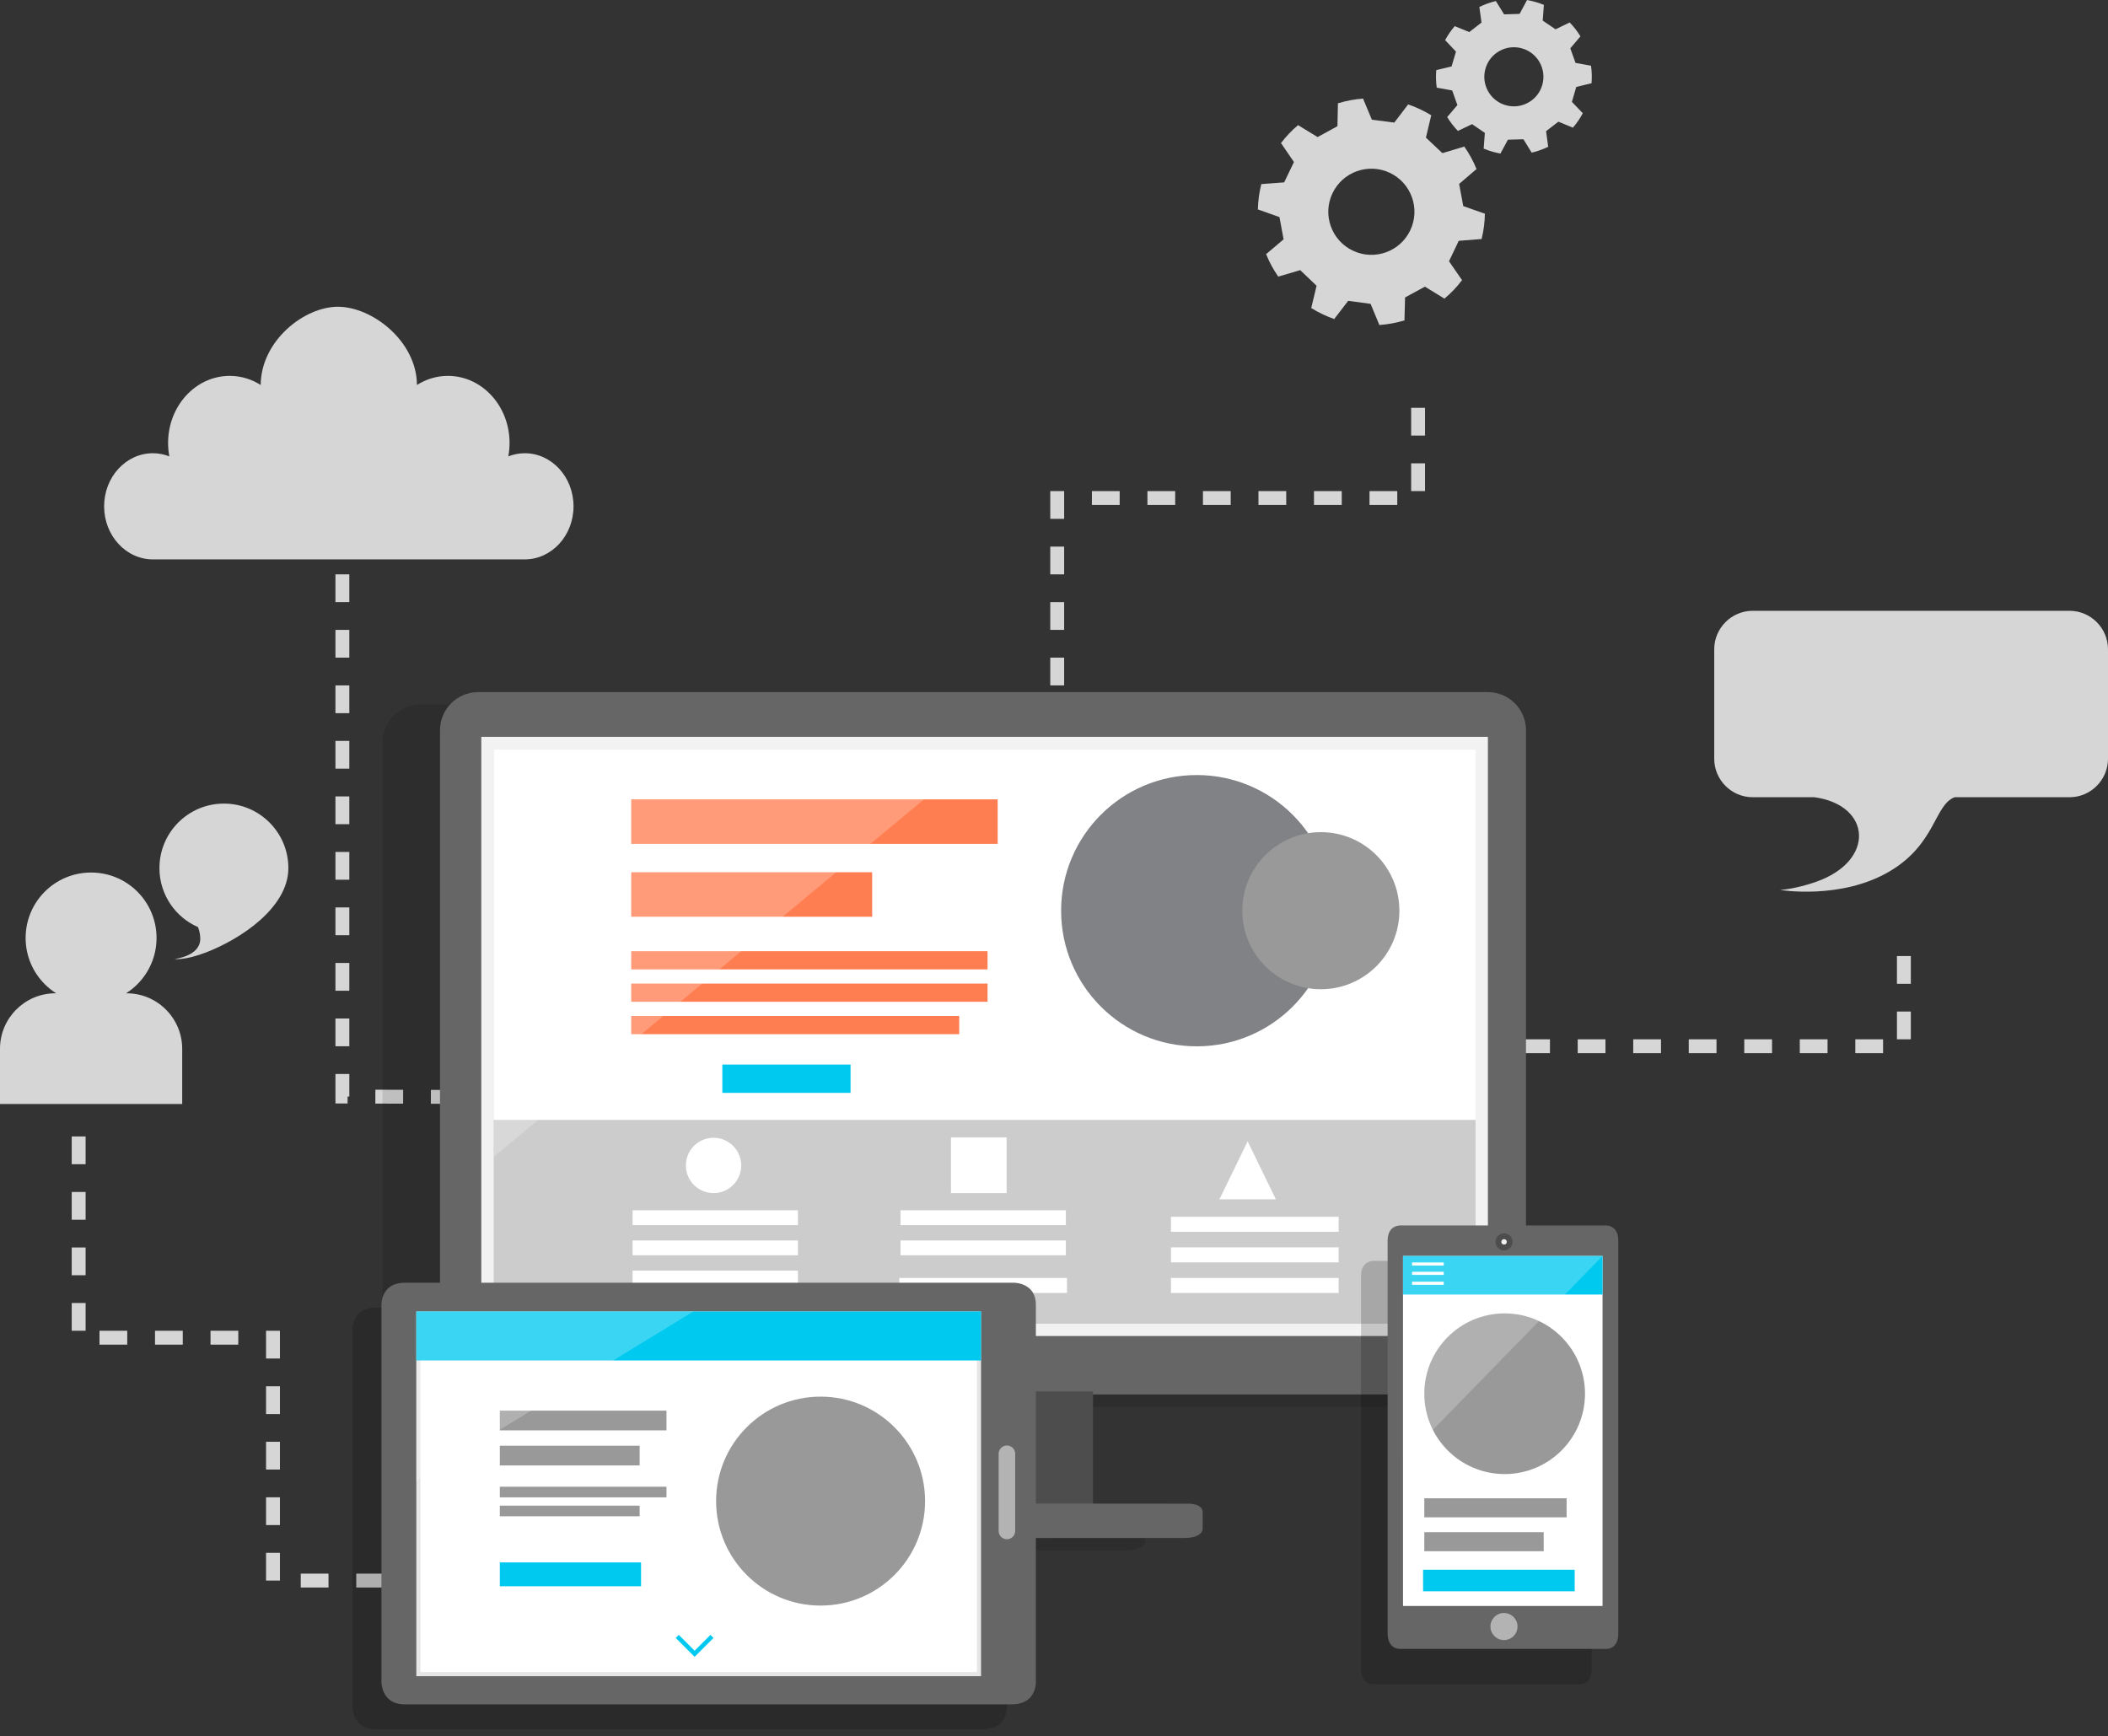 <?xml version="1.0" encoding="utf-8"?>
<!-- Generator: Adobe Illustrator 17.0.1, SVG Export Plug-In . SVG Version: 6.00 Build 0)  -->
<!DOCTYPE svg PUBLIC "-//W3C//DTD SVG 1.1//EN" "http://www.w3.org/Graphics/SVG/1.1/DTD/svg11.dtd">
<svg version="1.1" xmlns="http://www.w3.org/2000/svg" xmlns:xlink="http://www.w3.org/1999/xlink" x="0px" y="0px"
	 width="303.746px" height="250.181px" viewBox="0 0 303.746 250.181" enable-background="new 0 0 303.746 250.181"
	 xml:space="preserve">
<rect x="0" y="0" width="303.746" height="250.181" fill="#333333" stroke="none"/>
<g id="Background" display="none">
	<radialGradient id="SVGID_1_" cx="-35.665" cy="334.768" r="527.008" gradientUnits="userSpaceOnUse">
		<stop  offset="0" style="stop-color:#FFFFFF"/>
		<stop  offset="0.432" style="stop-color:#FCFCFC"/>
		<stop  offset="0.764" style="stop-color:#F2F3F3"/>
		<stop  offset="1" style="stop-color:#E6E7E8"/>
	</radialGradient>
	<rect x="-435.665" y="-65.232" display="inline" fill="url(#SVGID_1_)" width="800" height="800"/>
</g>
<g id="Objects">
	<g>
		<g>
			<g opacity="0.8">
				<path fill="#FFFFFF" d="M202.859,15.032l0.02,0.048l-1.973,2.586l-3.232-0.416l-1.254-3.002l0.036-0.043
					c-1.269,0.085-2.512,0.323-3.716,0.696l0.046,0.031l-0.073,3.255l-2.856,1.565l-2.78-1.695l-0.002-0.051
					c-0.931,0.775-1.783,1.665-2.527,2.656l0.065,0l1.835,2.689l-1.41,2.93l-3.252,0.245l-0.029-0.045
					c-0.322,1.246-0.482,2.502-0.506,3.751l0.047-0.037l3.067,1.092l0.588,3.203l-2.484,2.109l-0.05-0.017
					c0.469,1.169,1.07,2.285,1.8,3.325l0.012-0.06l3.123-0.919l2.356,2.25l-0.762,3.167l-0.059,0.012
					c0.551,0.348,1.13,0.669,1.738,0.952c0.552,0.264,1.111,0.484,1.674,0.684l-0.024-0.059l1.988-2.58l3.225,0.43l1.25,3.008
					l-0.035,0.048c1.262-0.087,2.516-0.317,3.722-0.687l-0.054-0.035l0.086-3.253l2.863-1.556l2.773,1.701l-0.006,0.061
					c0.967-0.8,1.849-1.719,2.611-2.744l-0.06,0.002l-1.848-2.68l1.401-2.945l3.248-0.256l0.035,0.053
					c0.308-1.247,0.472-2.505,0.488-3.754l-0.049,0.035l-3.069-1.081l-0.596-3.197l2.474-2.12l0.047,0.015
					c-0.471-1.167-1.071-2.284-1.809-3.32l-0.011,0.056l-3.116,0.931l-2.371-2.235l0.755-3.168l0.059-0.019
					c-0.543-0.336-1.105-0.643-1.694-0.92C204.018,15.461,203.44,15.228,202.859,15.032z M203.217,33.167
					c-1.459,3.101-5.163,4.425-8.261,2.963c-3.1-1.462-4.428-5.162-2.966-8.26c1.464-3.104,5.162-4.428,8.264-2.967
					C203.354,26.367,204.681,30.066,203.217,33.167z"/>
				<path fill="#FFFFFF" d="M220.001,0l0.019,0.032l-1.052,1.967l-2.236,0.073l-1.178-1.896l0.02-0.033
					c-0.85,0.196-1.666,0.494-2.441,0.878l0.034,0.016l0.308,2.212l-1.766,1.373l-2.067-0.844l-0.008-0.035
					c-0.545,0.628-1.025,1.323-1.422,2.077l0.046-0.006l1.538,1.621l-0.637,2.139l-2.174,0.523l-0.026-0.029
					c-0.081,0.88-0.054,1.747,0.068,2.596l0.026-0.029l2.198,0.403l0.749,2.107l-1.451,1.699l-0.037-0.004
					c0.446,0.74,0.978,1.43,1.584,2.054l0.002-0.042l2.014-0.963l1.843,1.266l-0.168,2.229l-0.039,0.014
					c0.412,0.176,0.839,0.331,1.282,0.455c0.402,0.118,0.807,0.207,1.209,0.28l-0.023-0.038l1.064-1.965l2.231-0.062l1.177,1.902
					l-0.019,0.036c0.847-0.198,1.671-0.491,2.445-0.873l-0.038-0.018l-0.3-2.213l1.771-1.367l2.064,0.849l0.002,0.042
					c0.569-0.648,1.066-1.367,1.47-2.144l-0.04,0.008l-1.546-1.612l0.628-2.149l2.173-0.53l0.029,0.032
					c0.071-0.877,0.045-1.748-0.082-2.597l-0.027,0.029l-2.198-0.396l-0.754-2.103l1.444-1.706l0.032,0.005
					c-0.446-0.738-0.976-1.43-1.59-2.051v0.038l-2.01,0.973l-1.85-1.255l0.165-2.229l0.037-0.019
					c-0.404-0.169-0.82-0.315-1.249-0.437C220.834,0.163,220.416,0.069,220.001,0z M222.229,12.246
					c-0.649,2.261-3.014,3.564-5.273,2.912c-2.26-0.65-3.564-3.012-2.912-5.27c0.651-2.263,3.012-3.566,5.273-2.915
					C221.576,7.624,222.879,9.984,222.229,12.246z"/>
			</g>
			<path opacity="0.8" fill="#FFFFFF" d="M75.609,80.61c3.883,0,7.031-3.425,7.031-7.649s-3.148-7.649-7.031-7.649
				c-0.832,0-1.626,0.166-2.366,0.454c0.118-0.626,0.179-1.273,0.179-1.936c0-5.338-3.978-9.665-8.885-9.665
				c-1.625,0-3.145,0.482-4.455,1.311c-0.045-6.342-6.479-11.272-11.384-11.272c-4.906,0-11.09,4.93-11.136,11.272
				c-1.311-0.829-2.83-1.311-4.454-1.311c-4.908,0-8.887,4.327-8.887,9.665c0,0.663,0.063,1.31,0.18,1.936
				c-0.74-0.288-1.534-0.454-2.365-0.454c-3.884,0-7.032,3.425-7.032,7.649s3.148,7.649,7.032,7.649H75.609z"/>
			<path opacity="0.8" fill-rule="evenodd" clip-rule="evenodd" fill="#FFFFFF" d="M252.55,88.019h45.654
				c3.048,0,5.542,2.494,5.542,5.541v15.783c0,3.045-2.494,5.542-5.542,5.542h-16.557c-2.945,1.1-2.685,6.77-9.438,10.722
				c-6.994,4.089-15.706,2.639-15.706,2.639c1.294-0.094,3.248-0.491,5.199-1.178c8.569-3.02,7.952-11.057-0.251-12.183h-8.902
				c-3.048,0-5.542-2.492-5.542-5.542V93.56C247.008,90.509,249.5,88.019,252.55,88.019z"/>
			<path opacity="0.8" fill-rule="evenodd" clip-rule="evenodd" fill="#FFFFFF" d="M24.609,146.285
				c1.029,1.342,1.645,3.023,1.645,4.831v7.975h-1.645V146.285L24.609,146.285z M24.609,130.365v-10.543
				c1.678-2.431,4.479-4.022,7.653-4.022c5.127,0,9.289,4.163,9.289,9.294c0,5.744-6.987,10.289-11.894,12.166
				c-3.077,1.176-4.515,0.93-4.515,0.93s3.621-0.362,3.712-2.808c0.023-0.616-0.109-1.218-0.32-1.781
				C26.945,132.907,25.586,131.78,24.609,130.365z M13.127,125.733h0.003v0.003c2.601,0,4.958,1.05,6.663,2.754
				c1.709,1.713,2.763,4.067,2.763,6.667l0,0v0.007l0,0l0,0c0,2.605-1.054,4.961-2.763,6.667c-0.492,0.495-1.042,0.934-1.634,1.308
				h0.116c2.574,0,4.872,1.236,6.334,3.145v12.806H0v-7.975c0-4.386,3.589-7.977,7.975-7.977H8.09
				c-0.591-0.374-1.141-0.813-1.634-1.308c-1.709-1.706-2.763-4.062-2.763-6.664l0,0v-0.003v-0.004l0,0
				c0-2.603,1.054-4.958,2.763-6.67c1.705-1.705,4.066-2.754,6.667-2.754v-0.003H13.127L13.127,125.733z M24.609,119.822
				c-1.032,1.497-1.637,3.313-1.637,5.271c0,1.956,0.604,3.768,1.637,5.272V119.822z"/>
			<polyline opacity="0.8" fill="none" stroke="#FFFFFF" stroke-width="2" stroke-miterlimit="10" stroke-dasharray="4,4" points="
				274.335,137.768 274.335,150.768 212.335,150.768 			"/>
			<polyline opacity="0.8" fill="none" stroke="#FFFFFF" stroke-width="2" stroke-miterlimit="10" stroke-dasharray="4,4" points="
				204.335,58.768 204.335,71.768 152.335,71.768 152.335,106.768 			"/>
			<polyline opacity="0.8" fill="none" stroke="#FFFFFF" stroke-width="2" stroke-miterlimit="10" stroke-dasharray="4,4" points="
				49.335,82.768 49.335,158.016 68.727,158.08 			"/>
			<polyline opacity="0.8" fill="none" stroke="#FFFFFF" stroke-width="2" stroke-miterlimit="10" stroke-dasharray="4,4" points="
				11.335,163.768 11.335,192.768 39.335,192.768 39.335,227.768 115.335,227.768 			"/>
			<g display="none">
				<path display="inline" opacity="0.18" d="M137.463,189.428c0,0-84.196,0-87.824,0c-3.628,0-3.364,3.428-3.364,3.428v53.767
					c0,0-0.263,3.558,3.364,3.558c3.627,0,83.163,0,87.435,0c3.865,0,3.496-3.558,3.496-3.558s0-50.873,0-54.03
					C140.571,189.428,137.463,189.428,137.463,189.428"/>
				<path display="inline" fill="#666666" d="M50.447,243.044v-53.767c0,0-0.26-3.427,3.368-3.427c3.627,0,87.822,0,87.822,0
					s3.109,0,3.109,3.161c0,3.164,0,54.032,0,54.032s0.368,3.559-3.497,3.559c-4.274,0-83.807,0-87.434,0
					C50.188,246.604,50.447,243.044,50.447,243.044z"/>
				<rect x="55.773" y="190.285" display="inline" fill="#FFFFFF" width="80.776" height="51.966"/>
				<path display="inline" fill="#E6E6E6" d="M136.848,189.987v52.563H55.475v-52.563H136.848 M136.253,190.582H56.071v51.372
					h80.181V190.582z"/>
				<path display="inline" fill="#B3B3B3" d="M141.767,221.62c0,0.66-0.533,1.192-1.192,1.192c-0.659,0-1.192-0.533-1.192-1.192
					v-11.128c0-0.659,0.533-1.191,1.192-1.191c0.659,0,1.192,0.532,1.192,1.191V221.62z"/>
				<rect x="67.507" y="204.279" display="inline" fill="#999999" width="24.014" height="2.842"/>
				<rect x="67.507" y="209.332" display="inline" fill="#999999" width="20.147" height="2.844"/>
				<rect x="67.507" y="215.244" display="inline" fill="#999999" width="24.014" height="1.533"/>
				<rect x="67.507" y="217.97" display="inline" fill="#999999" width="20.147" height="1.533"/>
				<circle display="inline" fill="#999999" cx="113.727" cy="217.316" r="15.055"/>
				<rect x="67.507" y="226.149" display="inline" fill="#00C9F0" width="20.351" height="3.439"/>
				<rect x="55.475" y="189.987" display="inline" fill="#00C9F0" width="81.373" height="7.06"/>
				<polygon display="inline" fill="#00C9F0" points="97.854,236.596 95.575,238.876 93.295,236.596 92.854,237.036 95.575,239.758 
					98.295,237.036 				"/>
				<polygon display="inline" opacity="0.23" fill="#FFFFFF" points="55.475,189.987 55.475,214.385 95.399,189.987 				"/>
			</g>
			<g display="none">
				<path display="inline" opacity="0.18" d="M227.871,178.337l-0.081,0.003h-29.414l-0.085-0.003
					c-0.374,0-1.857,0.129-1.857,2.183c0,2.342,0,53.81,0,56.573c0,2.1,1.371,2.268,1.809,2.268c0.083,0,0.133-0.005,0.133-0.005
					s27.829,0,29.558,0c1.729,0,1.729-2.011,1.729-2.011s0-54.482,0-56.825C229.662,178.465,228.231,178.337,227.871,178.337"/>
				<path display="inline" fill="#666666" d="M202.208,173.233h29.413c0,0,1.874-0.168,1.874,2.18c0,2.344,0,56.824,0,56.824
					s0,2.011-1.729,2.011c-1.73,0-29.558,0-29.558,0s-1.947,0.239-1.947-2.263c0-2.765,0-54.227,0-56.572
					C200.261,173.065,202.208,173.233,202.208,173.233z"/>
				<rect x="202.479" y="177.629" display="inline" fill="#FFFFFF" width="28.752" height="50.435"/>
				<circle display="inline" fill="#4D4D4D" cx="217.035" cy="175.598" r="1.229"/>
				<circle display="inline" fill="#F2F2F2" cx="217.036" cy="175.598" r="0.388"/>
				<circle display="inline" fill="#B3B3B3" cx="217.027" cy="231.027" r="1.95"/>
				<rect x="205.545" y="212.546" display="inline" fill="#999999" width="20.508" height="2.746"/>
				<rect x="205.545" y="217.428" display="inline" fill="#999999" width="17.206" height="2.747"/>
				<circle display="inline" fill="#999999" cx="217.124" cy="197.48" r="11.578"/>
				<rect x="205.369" y="222.841" display="inline" fill="#00C9F0" width="21.846" height="3.11"/>
				<rect x="202.479" y="177.629" display="inline" fill="#00C9F0" width="28.752" height="5.558"/>
				<polyline display="inline" fill="#FFFFFF" points="203.783,179.013 208.344,179.013 208.344,178.563 203.783,178.563 				"/>
				<polyline display="inline" fill="#FFFFFF" points="203.783,181.787 208.344,181.787 208.344,181.336 203.783,181.336 				"/>
				<polyline display="inline" fill="#FFFFFF" points="203.783,180.357 208.344,180.357 208.344,179.906 203.783,179.906 				"/>
				<polygon display="inline" opacity="0.23" fill="#FFFFFF" points="202.479,177.629 231.231,177.629 202.479,207.09 				"/>
			</g>
		</g>
	</g>
	<g display="none">
		<g display="inline">
			<g>
				<linearGradient id="SVGID_2_" gradientUnits="userSpaceOnUse" x1="141.555" y1="223.065" x2="141.555" y2="200.647">
					<stop  offset="0" style="stop-color:#EEEFEF"/>
					<stop  offset="0.253" style="stop-color:#F9FAFA"/>
					<stop  offset="0.344" style="stop-color:#FFFFFF"/>
					<stop  offset="0.49" style="stop-color:#FBFBFB"/>
					<stop  offset="0.63" style="stop-color:#F0F0F1"/>
					<stop  offset="0.726" style="stop-color:#E3E4E5"/>
					<stop  offset="0.771" style="stop-color:#DEDFE0"/>
					<stop  offset="0.824" style="stop-color:#D1D2D3"/>
					<stop  offset="0.879" style="stop-color:#BABBBC"/>
					<stop  offset="0.936" style="stop-color:#9A9B9D"/>
					<stop  offset="0.995" style="stop-color:#717275"/>
					<stop  offset="1" style="stop-color:#6D6E71"/>
				</linearGradient>
				<path fill="url(#SVGID_2_)" d="M157.767,205.09v-4.443h-13.005h-6.413h-13.005v4.443c0,6.68-3.706,12.533-9.162,15.615v2.359
					h50.747v-2.359C161.473,217.624,157.767,211.77,157.767,205.09z"/>
				<linearGradient id="SVGID_3_" gradientUnits="userSpaceOnUse" x1="141.555" y1="223.065" x2="141.555" y2="220.705">
					<stop  offset="0.016" style="stop-color:#808082"/>
					<stop  offset="0.473" style="stop-color:#E3E4E5"/>
					<stop  offset="1" style="stop-color:#B9BBBD"/>
				</linearGradient>
				<path fill="url(#SVGID_3_)" d="M166.684,223.065h-50.258c-0.262,0-0.474-0.212-0.474-0.474v-1.412
					c0-0.262,0.212-0.474,0.474-0.474h50.258c0.262,0,0.474,0.212,0.474,0.474v1.412
					C167.158,222.852,166.946,223.065,166.684,223.065z"/>
			</g>
			
				<linearGradient id="SVGID_4_" gradientUnits="userSpaceOnUse" x1="1742.097" y1="-4508.789" x2="1742.097" y2="-4350.792" gradientTransform="matrix(0 -1 1 0 4571.345 1893.097)">
				<stop  offset="0" style="stop-color:#C8C8C8"/>
				<stop  offset="1" style="stop-color:#777777"/>
			</linearGradient>
			<path fill="#F1F2F2" stroke="url(#SVGID_4_)" stroke-width="0.874" stroke-miterlimit="10" d="M220.116,104.122v93.754
				c0,1.706-1.396,3.102-3.102,3.102H66.095c-1.706,0-3.102-1.396-3.102-3.102v-93.754c0-1.706,1.396-3.102,3.102-3.102h150.919
				C218.721,101.021,220.116,102.416,220.116,104.122z"/>
			<rect x="67.071" y="105.398" fill="#0C486C" width="148.969" height="88.463"/>
			<linearGradient id="SVGID_5_" gradientUnits="userSpaceOnUse" x1="194.579" y1="197.578" x2="201.988" y2="197.578">
				<stop  offset="0" style="stop-color:#EEEFEF"/>
				<stop  offset="1" style="stop-color:#A4A6A9"/>
			</linearGradient>
			<linearGradient id="SVGID_6_" gradientUnits="userSpaceOnUse" x1="194.512" y1="197.578" x2="202.054" y2="197.578">
				<stop  offset="0" style="stop-color:#B9BBBD"/>
				<stop  offset="1" style="stop-color:#6D6E71"/>
			</linearGradient>
			<path fill="url(#SVGID_5_)" stroke="url(#SVGID_6_)" stroke-width="0.133" stroke-miterlimit="10" d="M201.625,198.232h-6.684
				c-0.199,0-0.362-0.163-0.362-0.362v-0.583c0-0.199,0.163-0.363,0.362-0.363h6.684c0.199,0,0.362,0.163,0.362,0.363v0.583
				C201.988,198.069,201.824,198.232,201.625,198.232z"/>
			<linearGradient id="SVGID_7_" gradientUnits="userSpaceOnUse" x1="192.259" y1="197.578" x2="193.567" y2="197.578">
				<stop  offset="0" style="stop-color:#EEEFEF"/>
				<stop  offset="1" style="stop-color:#A4A6A9"/>
			</linearGradient>
			<linearGradient id="SVGID_8_" gradientUnits="userSpaceOnUse" x1="192.214" y1="198.105" x2="193.612" y2="197.052">
				<stop  offset="0" style="stop-color:#B9BBBD"/>
				<stop  offset="1" style="stop-color:#6D6E71"/>
			</linearGradient>
			<path fill="url(#SVGID_7_)" stroke="url(#SVGID_8_)" stroke-width="0.133" stroke-miterlimit="10" d="M193.3,198.232h-0.774
				c-0.147,0-0.267-0.12-0.267-0.267v-0.774c0-0.147,0.12-0.267,0.267-0.267h0.774c0.147,0,0.267,0.12,0.267,0.267v0.774
				C193.567,198.112,193.447,198.232,193.3,198.232z"/>
			<linearGradient id="SVGID_9_" gradientUnits="userSpaceOnUse" x1="190.049" y1="197.578" x2="191.356" y2="197.578">
				<stop  offset="0" style="stop-color:#EEEFEF"/>
				<stop  offset="1" style="stop-color:#A4A6A9"/>
			</linearGradient>
			<linearGradient id="SVGID_10_" gradientUnits="userSpaceOnUse" x1="190.004" y1="198.105" x2="191.401" y2="197.052">
				<stop  offset="0" style="stop-color:#B9BBBD"/>
				<stop  offset="1" style="stop-color:#6D6E71"/>
			</linearGradient>
			<path fill="url(#SVGID_9_)" stroke="url(#SVGID_10_)" stroke-width="0.133" stroke-miterlimit="10" d="M191.089,198.232h-0.774
				c-0.147,0-0.267-0.12-0.267-0.267v-0.774c0-0.147,0.12-0.267,0.267-0.267h0.774c0.147,0,0.267,0.12,0.267,0.267v0.774
				C191.356,198.112,191.236,198.232,191.089,198.232z"/>
			<g display="none">
				<defs>
					<rect id="SVGID_11_" x="67.071" y="105.398" width="148.969" height="88.463"/>
				</defs>
				<clipPath id="SVGID_12_" display="inline">
					<use xlink:href="#SVGID_11_"  overflow="visible"/>
				</clipPath>
				<g display="inline" clip-path="url(#SVGID_12_)">
					<path fill="#FFFFFF" d="M156.581,204.212h-32.374c-9.19,0-16.709-7.519-16.709-16.709v-0.839
						c0-9.19,7.519-16.709,16.709-16.709h32.374c9.19,0,16.709,7.519,16.709,16.709v0.839
						C173.29,196.692,165.771,204.212,156.581,204.212z"/>
					<path fill="#FFD797" d="M162.429,171.154c-1.944-0.771-4.057-1.2-6.267-1.2h-3.81c-2.206,0-4.049-1.679-4.254-3.876
						l-0.803-8.618h-13.802l-0.803,8.618c-0.205,2.196-2.048,3.876-4.254,3.876h-3.81c-2.21,0-4.323,0.429-6.267,1.2
						c5.469,5.951,13.315,9.682,22.035,9.682C149.113,180.836,156.959,177.105,162.429,171.154z"/>
					<path fill="#FFD797" d="M159.99,135.589c0,11.079-9.441,26.305-19.596,26.305c-10.155,0-19.596-15.226-19.596-26.305
						c0-11.079,9.441-17.221,19.596-17.221C150.549,118.367,159.99,124.51,159.99,135.589z"/>
					<g>
						
							<line fill="none" stroke="#37474F" stroke-width="4" stroke-linecap="round" stroke-linejoin="round" stroke-miterlimit="10" x1="129.311" y1="139.179" x2="134.953" y2="139.179"/>
						
							<line fill="none" stroke="#37474F" stroke-width="4" stroke-linecap="round" stroke-linejoin="round" stroke-miterlimit="10" x1="145.835" y1="139.179" x2="151.477" y2="139.179"/>
					</g>
					<path fill="#E65100" d="M134.197,119.526c0,0,17.935-11.184,28.232,5.441c6.519,10.526,4.967,21.914-7.426,35.365
						c0,0,10.148-20.679-0.993-24.984C148.656,133.279,139.134,132.221,134.197,119.526z"/>
					<path fill="#E65100" d="M136.262,120.433c8.941-6.57-42.62-9.219-11.637,39.597C124.625,160.03,120.425,132.07,136.262,120.433
						z"/>
					<path fill="#42A5F5" d="M118.36,171.154c-6.343,2.515-10.862,8.718-10.862,15.929l0,0c0,9.421,7.708,17.129,17.129,17.129
						h15.768l-1.36-26.305C130.315,177.907,123.829,177.105,118.36,171.154z"/>
					<path fill="#42A5F5" d="M162.429,171.154c-5.469,5.951-10.37,6.478-19.089,6.478c0,0-0.169,5.798-0.19,8.327
						c-0.101,11.889-0.46,18.252-0.46,18.252h13.472c9.421,0,17.129-7.708,17.129-17.129l0,0
						C173.29,179.872,168.772,173.669,162.429,171.154z"/>
				</g>
			</g>
			<g>
				<polygon fill="#CCCCCC" points="215.57,193.066 214.649,193.066 67.91,193.066 66.99,193.066 66.99,192.144 66.99,106.113 
					66.99,105.19 67.91,105.19 214.649,105.19 215.57,105.19 215.57,106.113 215.57,192.144 				"/>
				<path fill="#F2F2F2" d="M214.648,106.112v86.032H67.911v-86.032H214.648 M216.49,104.268h-1.841H67.911h-1.841v1.844v86.032
					v1.845h1.841h146.737h1.841v-1.845v-86.032V104.268z"/>
				<circle fill="#DC4951" cx="213.212" cy="197.895" r="1.662"/>
				<rect x="67.911" y="106.112" fill="#6EB1E1" width="146.737" height="55.514"/>
				<rect x="88.47" y="113.629" fill="#FF7E51" width="54.762" height="6.669"/>
				<rect x="88.47" y="124.542" fill="#FF7E51" width="36.004" height="6.669"/>
				<rect x="88.47" y="136.364" fill="#FF7E51" width="53.25" height="2.728"/>
				<rect x="88.47" y="141.214" fill="#FF7E51" width="53.25" height="2.728"/>
				<rect x="88.47" y="146.064" fill="#FF7E51" width="49.013" height="2.729"/>
				<rect x="88.671" y="175.165" fill="#FFFFFF" width="24.711" height="2.218"/>
				<rect x="88.671" y="179.681" fill="#FFFFFF" width="24.711" height="2.218"/>
				<rect x="88.671" y="184.198" fill="#FFFFFF" width="24.711" height="2.218"/>
				<rect x="128.707" y="175.165" fill="#FFFFFF" width="24.711" height="2.218"/>
				<rect x="128.707" y="179.681" fill="#FFFFFF" width="24.711" height="2.218"/>
				<rect x="128.532" y="185.291" fill="#FFFFFF" width="25.057" height="2.249"/>
				<rect x="169.129" y="176.132" fill="#FFFFFF" width="25.057" height="2.249"/>
				<rect x="169.129" y="180.712" fill="#FFFFFF" width="25.057" height="2.249"/>
				<rect x="169.129" y="185.291" fill="#FFFFFF" width="25.057" height="2.249"/>
				<ellipse fill="#4D7C99" cx="172.984" cy="130.302" rx="20.271" ry="20.31"/>
				<ellipse fill="#5990B2" cx="191.523" cy="130.302" rx="11.737" ry="11.76"/>
				<rect x="102.085" y="153.34" fill="#00C9F0" width="19.162" height="4.244"/>
				<ellipse fill="#FFFFFF" cx="100.774" cy="168.447" rx="4.135" ry="4.143"/>
				<rect x="136.248" y="164.253" fill="#FFFFFF" width="8.32" height="8.337"/>
				<polygon fill="#FFFFFF" points="176.368,173.519 184.804,173.519 180.586,164.836 				"/>
				<polygon opacity="0.23" fill="#FFFFFF" points="67.911,106.112 67.911,167.175 141.242,106.112 				"/>
			</g>
		</g>
		<g display="inline">
			
				<linearGradient id="SVGID_13_" gradientUnits="userSpaceOnUse" x1="2888.087" y1="-1447.445" x2="2891.871" y2="-1450.296" gradientTransform="matrix(1 0 0 -1 -2772.346 -1202.768)">
				<stop  offset="0" style="stop-color:#C8C8C8"/>
				<stop  offset="1" style="stop-color:#777777"/>
			</linearGradient>
			<path fill="#A7A9AC" stroke="url(#SVGID_13_)" stroke-width="0.168" stroke-miterlimit="10" d="M120.007,245.604h-2.374h-2.374
				c-0.052,0-0.099,0.015-0.133,0.04c-0.034,0.025-0.056,0.059-0.056,0.097v0.361v0.361c0,0.038,0.021,0.072,0.056,0.097
				c0.034,0.025,0.081,0.04,0.133,0.04c0,0,1.78-0.137,2.374-0.137c0.593,0,2.374,0.137,2.374,0.137c0.052,0,0.099-0.015,0.133-0.04
				c0.034-0.025,0.055-0.059,0.055-0.097v-0.361v-0.361c0-0.038-0.021-0.072-0.055-0.097
				C120.107,245.62,120.059,245.604,120.007,245.604z"/>
			
				<linearGradient id="SVGID_14_" gradientUnits="userSpaceOnUse" x1="2873.473" y1="-1447.628" x2="2876.771" y2="-1450.113" gradientTransform="matrix(1 0 0 -1 -2772.346 -1202.768)">
				<stop  offset="0" style="stop-color:#C8C8C8"/>
				<stop  offset="1" style="stop-color:#777777"/>
			</linearGradient>
			<path fill="#A7A9AC" stroke="url(#SVGID_14_)" stroke-width="0.155" stroke-miterlimit="10" d="M104.802,245.604h-2.025h-2.025
				c-0.044,0-0.085,0.015-0.114,0.04c-0.029,0.025-0.047,0.059-0.047,0.097v0.361v0.361c0,0.038,0.018,0.072,0.047,0.097
				c0.029,0.025,0.07,0.04,0.114,0.04c0,0,1.519-0.137,2.025-0.137c0.506,0,2.025,0.137,2.025,0.137c0.044,0,0.085-0.015,0.114-0.04
				c0.029-0.025,0.047-0.059,0.047-0.097v-0.361v-0.361c0-0.038-0.018-0.072-0.047-0.097
				C104.886,245.62,104.846,245.604,104.802,245.604z"/>
			
				<linearGradient id="SVGID_15_" gradientUnits="userSpaceOnUse" x1="-1447.807" y1="-2736.006" x2="-1440.959" y2="-2741.166" gradientTransform="matrix(-4.489700e-011 -1 -1 4.489700e-011 -2605.372 -1245.739)">
				<stop  offset="0" style="stop-color:#C8C8C8"/>
				<stop  offset="1" style="stop-color:#777777"/>
			</linearGradient>
			<path fill="#E6E7E8" stroke="url(#SVGID_15_)" stroke-width="0.296" stroke-miterlimit="10" d="M132.404,194.386v8.516
				c0,0.347,0.284,0.631,0.631,0.631h0.36c0.347,0,0.631-0.284,0.631-0.631v-8.516c0-0.347-0.284-0.631-0.631-0.631h-0.36
				C132.688,193.755,132.404,194.039,132.404,194.386z"/>
			
				<linearGradient id="SVGID_16_" gradientUnits="userSpaceOnUse" x1="-1492.017" y1="-2697.758" x2="-1429.451" y2="-2697.758" gradientTransform="matrix(-4.489700e-011 -1 -1 4.489700e-011 -2605.372 -1245.739)">
				<stop  offset="0" style="stop-color:#C8C8C8"/>
				<stop  offset="1" style="stop-color:#777777"/>
			</linearGradient>
			<path fill="#F1F2F2" stroke="url(#SVGID_16_)" stroke-width="0.352" stroke-miterlimit="10" d="M51.683,187.197v55.596
				c0,1.82,1.489,3.309,3.309,3.309h74.789c1.82,0,3.309-1.489,3.309-3.309v-55.596c0-1.82-1.489-3.309-3.309-3.309H54.992
				C53.172,183.888,51.683,185.377,51.683,187.197z"/>
			<rect x="59.956" y="190.396" fill="#0C486C" width="65.744" height="49.198"/>
			
				<linearGradient id="SVGID_17_" gradientUnits="userSpaceOnUse" x1="-1461.465" y1="-2734.675" x2="-1460.003" y2="-2734.675" gradientTransform="matrix(-4.489700e-011 -1 -1 4.489700e-011 -2605.372 -1245.739)">
				<stop  offset="0" style="stop-color:#C8C8C8"/>
				<stop  offset="1" style="stop-color:#777777"/>
			</linearGradient>
			
				<circle fill="#231F20" stroke="url(#SVGID_17_)" stroke-width="0.211" stroke-miterlimit="10" cx="129.303" cy="214.995" r="0.625"/>
			
				<linearGradient id="SVGID_18_" gradientUnits="userSpaceOnUse" x1="-1462.283" y1="-2662.584" x2="-1459.185" y2="-2659.486" gradientTransform="matrix(-4.489700e-011 -1 -1 4.489700e-011 -2605.372 -1245.739)">
				<stop  offset="0" style="stop-color:#FFFFFF"/>
				<stop  offset="1" style="stop-color:#D1D3D4"/>
			</linearGradient>
			
				<linearGradient id="SVGID_19_" gradientUnits="userSpaceOnUse" x1="-1462.74" y1="-2659.969" x2="-1458.728" y2="-2662.102" gradientTransform="matrix(-4.489700e-011 -1 -1 4.489700e-011 -2605.372 -1245.739)">
				<stop  offset="0" style="stop-color:#C8C8C8"/>
				<stop  offset="1" style="stop-color:#A7A9AC"/>
			</linearGradient>
			
				<circle fill="url(#SVGID_18_)" stroke="url(#SVGID_19_)" stroke-width="0.161" stroke-miterlimit="10" cx="55.663" cy="214.995" r="2.191"/>
			
				<linearGradient id="SVGID_20_" gradientUnits="userSpaceOnUse" x1="-1461.611" y1="-2660.374" x2="-1459.857" y2="-2661.696" gradientTransform="matrix(-4.489700e-011 -1 -1 4.489700e-011 -2605.372 -1245.739)">
				<stop  offset="0" style="stop-color:#C8C8C8"/>
				<stop  offset="1" style="stop-color:#777777"/>
			</linearGradient>
			<path fill="#F1F2F2" stroke="url(#SVGID_20_)" stroke-width="0.151" stroke-miterlimit="10" d="M54.836,214.506v0.979
				c0,0.186,0.152,0.337,0.337,0.337h0.979c0.186,0,0.337-0.152,0.337-0.337v-0.979c0-0.186-0.152-0.338-0.337-0.338h-0.979
				C54.988,214.168,54.836,214.32,54.836,214.506z"/>
		</g>
		<g display="inline">
			
				<linearGradient id="SVGID_21_" gradientUnits="userSpaceOnUse" x1="-25.745" y1="-604.498" x2="-23.094" y2="-606.496" gradientTransform="matrix(0 -1 -1 0 -375.018 166.974)">
				<stop  offset="0" style="stop-color:#C8C8C8"/>
				<stop  offset="1" style="stop-color:#777777"/>
			</linearGradient>
			<path fill="#A7A9AC" stroke="url(#SVGID_21_)" stroke-width="0.131" stroke-miterlimit="10" d="M230.131,189.737v1.656v1.656
				c0,0.036,0.011,0.069,0.028,0.093c0.017,0.024,0.041,0.039,0.068,0.039h0.252h0.252c0.026,0,0.05-0.015,0.068-0.039
				c0.017-0.024,0.028-0.057,0.028-0.093c0,0-0.096-1.242-0.096-1.656s0.096-1.656,0.096-1.656c0-0.036-0.011-0.069-0.028-0.093
				c-0.017-0.024-0.041-0.039-0.068-0.039h-0.252h-0.252c-0.026,0-0.05,0.015-0.068,0.039
				C230.142,189.668,230.131,189.701,230.131,189.737z"/>
			
				<linearGradient id="SVGID_22_" gradientUnits="userSpaceOnUse" x1="-32.25" y1="-604.633" x2="-29.938" y2="-606.375" gradientTransform="matrix(0 -1 -1 0 -375.018 166.974)">
				<stop  offset="0" style="stop-color:#C8C8C8"/>
				<stop  offset="1" style="stop-color:#777777"/>
			</linearGradient>
			<path fill="#A7A9AC" stroke="url(#SVGID_22_)" stroke-width="0.121" stroke-miterlimit="10" d="M230.138,196.655v1.413v1.413
				c0,0.031,0.011,0.059,0.028,0.079c0.017,0.02,0.041,0.033,0.068,0.033h0.252h0.252c0.026,0,0.05-0.013,0.068-0.033
				c0.017-0.02,0.028-0.048,0.028-0.079c0,0-0.096-1.06-0.096-1.413c0-0.353,0.096-1.413,0.096-1.413
				c0-0.031-0.011-0.059-0.028-0.079c-0.017-0.02-0.041-0.033-0.068-0.033h-0.252h-0.252c-0.026,0-0.05,0.013-0.068,0.033
				C230.149,196.596,230.138,196.624,230.138,196.655z"/>
			
				<linearGradient id="SVGID_23_" gradientUnits="userSpaceOnUse" x1="-37.187" y1="-604.626" x2="-34.875" y2="-606.368" gradientTransform="matrix(0 -1 -1 0 -375.018 166.974)">
				<stop  offset="0" style="stop-color:#C8C8C8"/>
				<stop  offset="1" style="stop-color:#777777"/>
			</linearGradient>
			<path fill="#A7A9AC" stroke="url(#SVGID_23_)" stroke-width="0.121" stroke-miterlimit="10" d="M230.131,201.591v1.413v1.413
				c0,0.031,0.011,0.059,0.028,0.079c0.017,0.02,0.041,0.033,0.068,0.033h0.252h0.252c0.026,0,0.05-0.013,0.068-0.033
				c0.017-0.02,0.028-0.049,0.028-0.079c0,0-0.096-1.06-0.096-1.413c0-0.353,0.096-1.413,0.096-1.413
				c0-0.031-0.011-0.059-0.028-0.079c-0.017-0.02-0.041-0.033-0.068-0.033h-0.252h-0.252c-0.026,0-0.05,0.013-0.068,0.033
				C230.142,201.532,230.131,201.56,230.131,201.591z"/>
			
				<linearGradient id="SVGID_24_" gradientUnits="userSpaceOnUse" x1="-625.915" y1="181.68" x2="-622.255" y2="178.922" gradientTransform="matrix(-1 0 0 1 -417.988 0)">
				<stop  offset="0" style="stop-color:#C8C8C8"/>
				<stop  offset="1" style="stop-color:#777777"/>
			</linearGradient>
			<path fill="#E6E7E8" stroke="url(#SVGID_24_)" stroke-width="0.143" stroke-miterlimit="10" d="M203.658,180.573h4.878
				c0.15,0,0.272-0.122,0.272-0.272l0,0c0-0.15-0.122-0.272-0.272-0.272h-4.878c-0.15,0-0.272,0.122-0.272,0.272l0,0
				C203.386,180.451,203.508,180.573,203.658,180.573z"/>
			
				<linearGradient id="SVGID_25_" gradientUnits="userSpaceOnUse" x1="-648.56" y1="208.66" x2="-618.632" y2="208.66" gradientTransform="matrix(-1 0 0 1 -417.988 0)">
				<stop  offset="0" style="stop-color:#C8C8C8"/>
				<stop  offset="1" style="stop-color:#777777"/>
			</linearGradient>
			<path fill="#F1F2F2" stroke="url(#SVGID_25_)" stroke-width="0.171" stroke-miterlimit="10" d="M202.634,236.836h25.948
				c1.047,0,1.904-0.857,1.904-1.904v-52.543c0-1.047-0.857-1.904-1.904-1.904h-25.948c-1.047,0-1.904,0.857-1.904,1.904v52.543
				C200.729,235.979,201.586,236.836,202.634,236.836z"/>
			<rect x="201.462" y="186.965" fill="#0C486C" width="28.292" height="43.451"/>
			
				<linearGradient id="SVGID_26_" gradientUnits="userSpaceOnUse" x1="-634.902" y1="232.38" x2="-632.289" y2="234.993" gradientTransform="matrix(-1 0 0 1 -417.988 0)">
				<stop  offset="0" style="stop-color:#FFFFFF"/>
				<stop  offset="1" style="stop-color:#D1D3D4"/>
			</linearGradient>
			
				<linearGradient id="SVGID_27_" gradientUnits="userSpaceOnUse" x1="-635.295" y1="234.589" x2="-631.897" y2="232.782" gradientTransform="matrix(-1 0 0 1 -417.988 0)">
				<stop  offset="0" style="stop-color:#C8C8C8"/>
				<stop  offset="1" style="stop-color:#A7A9AC"/>
			</linearGradient>
			
				<circle fill="url(#SVGID_26_)" stroke="url(#SVGID_27_)" stroke-width="0.153" stroke-miterlimit="10" cx="215.608" cy="233.686" r="1.848"/>
			<path fill="#231F20" d="M213.091,184.167h5.033c0.141,0,0.257-0.116,0.257-0.257v-0.105c0-0.141-0.116-0.257-0.257-0.257h-5.033
				c-0.141,0-0.257,0.116-0.257,0.257v0.105C212.835,184.051,212.95,184.167,213.091,184.167z"/>
			
				<linearGradient id="SVGID_28_" gradientUnits="userSpaceOnUse" x1="-634.342" y1="234.248" x2="-632.85" y2="233.124" gradientTransform="matrix(-1 0 0 1 -417.988 0)">
				<stop  offset="0" style="stop-color:#C8C8C8"/>
				<stop  offset="1" style="stop-color:#777777"/>
			</linearGradient>
			<path fill="#F1F2F2" stroke="url(#SVGID_28_)" stroke-width="0.143" stroke-miterlimit="10" d="M215.195,234.383h0.825
				c0.157,0,0.285-0.128,0.285-0.285v-0.826c0-0.157-0.128-0.285-0.285-0.285h-0.825c-0.157,0-0.285,0.128-0.285,0.285v0.826
				C214.91,234.255,215.038,234.383,215.195,234.383z"/>
			
				<linearGradient id="SVGID_29_" gradientUnits="userSpaceOnUse" x1="-639.582" y1="183.858" x2="-638.146" y2="183.858" gradientTransform="matrix(-1 0 0 1 -417.988 0)">
				<stop  offset="0" style="stop-color:#C8C8C8"/>
				<stop  offset="1" style="stop-color:#777777"/>
			</linearGradient>
			
				<circle fill="#231F20" stroke="url(#SVGID_29_)" stroke-width="0.229" stroke-miterlimit="10" cx="220.875" cy="183.858" r="0.604"/>
		</g>
	</g>
</g>
<g id="Слой_3">
	<g>
		<path opacity="0.11" d="M206.104,107.006H60.611v90.223h140.971l0,0l0,0c0.282-0.464,0.79-0.77,1.372-0.77
			c0.583,0,1.089,0.306,1.372,0.77l0,0l0,0h1.779v-2.925h-1.766H62.848h-1.773v-1.779v-82.793v-1.78h1.773h141.491h1.766V107.006"/>
		<path opacity="0.11" d="M60.611,107.006L60.611,107.006h145.494v0.946h0.007v1.78v82.793v1.779h-0.007v2.925h-1.779
			c0.144,0.245,0.232,0.527,0.232,0.833c0,0.884-0.721,1.598-1.604,1.598c-0.884,0-1.604-0.714-1.604-1.598
			c0-0.307,0.087-0.588,0.231-0.833H60.611V107.006 M206.104,101.511H60.611c-3.032,0-5.494,2.462-5.494,5.495v90.223
			c0,3.039,2.462,5.501,5.494,5.501h57.432v-0.444h31.169v0.444h56.893c3.033,0,5.495-2.462,5.495-5.501v-90.223
			C211.599,103.973,209.137,101.511,206.104,101.511"/>
		<path opacity="0.11" d="M121.301,188.095v-2.162h24.158v2.162H121.301 M160.445,188.095v-2.162h24.165v2.162H160.445
			 M82.865,187.012v-2.131h23.827v2.131H82.865 M160.445,183.69v-2.168h24.165v2.168H160.445 M82.865,182.663v-2.13h23.827v2.13
			H82.865 M121.47,182.663v-2.13h23.827v2.13H121.47 M160.445,179.28v-2.162h24.165v2.162H160.445 M82.865,178.322v-2.137h23.827
			v2.137H82.865 M121.47,178.322v-2.137h23.827v2.137H121.47 M167.425,174.6l4.066-8.358l4.072,8.358H167.425 M94.537,173.704
			c-2.205,0-3.991-1.785-3.991-3.984c0-2.199,1.786-3.991,3.991-3.991c2.199,0,3.985,1.792,3.985,3.991
			C98.521,171.918,96.735,173.704,94.537,173.704 M128.744,173.704v-8.019h8.02v8.019H128.744 M204.339,163.154H69.276l-6.428,5.344
			v24.027h141.491V163.154"/>
		<path opacity="0.11" d="M133.555,109.731L133.555,109.731h70.784v53.422v29.371H62.848v-82.793v53.422v5.344v-58.766H133.555
			 M206.111,107.952h-0.007h-1.766H62.848h-1.773v1.78v82.793v1.779h1.773h141.491h1.766h0.007v-1.779v-82.793V107.952"/>
		<polyline opacity="0.208" points="62.848,109.731 62.848,192.525 204.339,192.525 62.848,192.525 62.848,168.498 62.848,163.154 
			62.848,109.731 		"/>
		<path opacity="0.11" d="M149.212,202.286h-31.169v0.444v15.691c9.449,0.007,21.828,0.019,31.169,0.027V202.73V202.286"/>
		<path opacity="0.11" d="M104.555,218.412c-2.35,0-2.237,1.235-2.237,1.235s0,1.372,0,2.537c0,1.193,1.894,1.241,2.196,1.241
			h0.04c0,0,49.068-0.025,57.839-0.025c2.569,0,2.619-1.252,2.619-1.252s0-1.611,0-2.45c0-1.151-1.618-1.237-2.102-1.237
			c-0.085,0-0.134,0.003-0.134,0.003s-5.708-0.006-13.564-0.014c-9.341-0.008-21.72-0.02-31.169-0.027
			C111.42,218.416,106.237,218.412,104.555,218.412"/>
		<path opacity="0.11" d="M202.954,196.459c-0.58,0-1.09,0.308-1.371,0.77c-0.148,0.243-0.232,0.527-0.232,0.833
			c0,0.884,0.719,1.598,1.604,1.598c0.883,0,1.604-0.714,1.604-1.598c0-0.306-0.086-0.59-0.233-0.833
			C204.043,196.767,203.534,196.459,202.954,196.459"/>
		<path opacity="0.11" d="M95.796,159.263v-4.084h18.482v4.084H95.796 M164.161,152.554c-10.795,0-19.54-8.747-19.54-19.547
			c0-10.795,8.746-19.541,19.54-19.541c10.794,0,19.546,8.746,19.546,19.541C183.707,143.807,174.954,152.554,164.161,152.554
			 M204.339,109.731h-70.784l-8.696,7.23h10.613v6.421h-18.344l-4.912,4.084h5.169v6.416h-12.888l-5.97,4.962h35.491v2.625H95.37
			l-2.462,2.043h41.111v2.625H89.75l-2.456,2.042h42.64v2.625H84.137l-14.861,12.349h135.063V109.731"/>
		<polyline opacity="0.11" points="135.472,116.962 124.856,116.962 117.13,123.383 135.472,123.383 135.472,116.962 		"/>
		<polyline opacity="0.11" points="117.386,127.467 112.215,127.467 104.496,133.883 117.386,133.883 117.386,127.467 		"/>
		<polyline opacity="0.11" points="134.019,138.845 98.526,138.845 95.367,141.47 134.019,141.47 134.019,138.845 		"/>
		<polyline opacity="0.11" points="134.019,143.513 92.91,143.513 89.751,146.138 134.019,146.138 134.019,143.513 		"/>
		<polyline opacity="0.11" points="129.934,148.18 87.294,148.18 84.136,150.805 129.934,150.805 129.934,148.18 		"/>
		<polyline opacity="0.11" points="106.691,176.185 82.865,176.185 82.865,178.322 106.691,178.322 106.691,176.185 		"/>
		<polyline opacity="0.11" points="106.691,180.533 82.865,180.533 82.865,182.663 106.691,182.663 106.691,180.533 		"/>
		<polyline opacity="0.11" points="106.691,184.881 82.865,184.881 82.865,187.012 106.691,187.012 106.691,184.881 		"/>
		<polyline opacity="0.11" points="145.296,176.185 121.47,176.185 121.47,178.322 145.296,178.322 145.296,176.185 		"/>
		<polyline opacity="0.11" points="145.296,180.533 121.47,180.533 121.47,182.663 145.296,182.663 145.296,180.533 		"/>
		<polyline opacity="0.11" points="145.459,185.934 121.301,185.934 121.301,188.095 145.459,188.095 145.459,185.934 		"/>
		<polyline opacity="0.11" points="184.61,177.119 160.445,177.119 160.445,179.28 184.61,179.28 184.61,177.119 		"/>
		<polyline opacity="0.11" points="184.61,181.522 160.445,181.522 160.445,183.69 184.61,183.69 184.61,181.522 		"/>
		<polyline opacity="0.11" points="184.61,185.934 160.445,185.934 160.445,188.095 184.61,188.095 184.61,185.934 		"/>
		<path opacity="0.11" d="M164.161,113.465c-10.795,0-19.54,8.746-19.54,19.541c0,10.801,8.746,19.547,19.54,19.547
			c10.794,0,19.546-8.747,19.546-19.547C183.707,122.211,174.954,113.465,164.161,113.465"/>
		<polyline opacity="0.11" points="114.278,155.179 95.796,155.179 95.796,159.263 114.278,159.263 114.278,155.179 		"/>
		<path opacity="0.11" d="M94.537,165.728c-2.205,0-3.991,1.792-3.991,3.991c0,2.199,1.786,3.984,3.991,3.984
			c2.199,0,3.985-1.785,3.985-3.984C98.521,167.521,96.735,165.728,94.537,165.728"/>
		<polyline opacity="0.11" points="136.763,165.685 128.744,165.685 128.744,173.704 136.763,173.704 136.763,165.685 		"/>
		<polyline opacity="0.11" points="171.491,166.242 167.425,174.6 175.562,174.6 171.491,166.242 		"/>
		<polyline opacity="0.11" points="69.278,163.154 62.848,163.154 62.848,168.498 69.278,163.154 		"/>
		<polyline opacity="0.11" points="133.555,109.731 62.848,109.731 62.848,163.154 69.278,163.154 84.136,150.805 82.671,150.805 
			82.671,148.18 87.294,148.18 89.751,146.138 82.671,146.138 82.671,143.513 92.91,143.513 95.367,141.47 82.671,141.47 
			82.671,138.845 98.526,138.845 104.496,133.883 82.671,133.883 82.671,127.467 112.215,127.467 117.13,123.383 82.671,123.383 
			82.671,116.962 124.856,116.962 133.555,109.731 		"/>
		<polyline opacity="0.11" points="124.856,116.962 82.671,116.962 82.671,123.383 117.13,123.383 124.856,116.962 		"/>
		<polyline opacity="0.11" points="112.215,127.467 82.671,127.467 82.671,133.883 104.496,133.883 112.215,127.467 		"/>
		<polyline opacity="0.11" points="98.526,138.845 82.671,138.845 82.671,141.47 95.367,141.47 98.526,138.845 		"/>
		<polyline opacity="0.11" points="92.91,143.513 82.671,143.513 82.671,146.138 89.751,146.138 92.91,143.513 		"/>
		<polyline opacity="0.11" points="87.294,148.18 82.671,148.18 82.671,150.805 84.136,150.805 87.294,148.18 		"/>
		<path fill="#666666" d="M214.387,198.205H68.897c-1.517,0-2.749-1.231-2.749-2.749v-90.223c0-1.517,1.231-2.749,2.749-2.749
			h145.49c1.518,0,2.749,1.232,2.749,2.749v90.223C217.135,196.974,215.904,198.205,214.387,198.205z"/>
		<path fill="#666666" d="M214.386,105.232v90.223H68.896v-90.223H214.386 M214.386,99.736H68.896c-3.035,0-5.497,2.46-5.497,5.497
			v90.223c0,3.037,2.461,5.498,5.497,5.498h145.49c3.035,0,5.496-2.461,5.496-5.498v-90.223
			C219.883,102.196,217.421,99.736,214.386,99.736z"/>
		<polygon fill="#CCCCCC" points="213.509,191.638 212.621,191.638 71.129,191.638 70.242,191.638 70.242,190.751 70.242,107.956 
			70.242,107.068 71.129,107.068 212.621,107.068 213.509,107.068 213.509,107.956 213.509,190.751 		"/>
		<path fill="#F2F2F2" d="M212.62,107.955v82.796H71.13v-82.796H212.62 M214.396,106.18h-1.775H71.13h-1.775v1.774v82.796v1.775
			h1.775h141.49h1.775v-1.775v-82.796V106.18z"/>
		<rect x="126.328" y="200.508" fill="#4D4D4D" width="31.167" height="19.517"/>
		<path fill="#666666" d="M110.599,217.871c0,0-0.109-1.232,2.239-1.232c6.104,0,58.223,0.048,58.223,0.048s2.235-0.117,2.235,1.236
			c0,0.84,0,2.451,0,2.451s-0.053,1.253-2.617,1.253c-8.773,0-57.84,0.021-57.84,0.021s-2.239,0.055-2.239-1.238
			C110.599,219.241,110.599,217.871,110.599,217.871z"/>
		<circle fill="#DC4951" cx="211.236" cy="196.286" r="1.603"/>
		<rect x="71.13" y="107.955" fill="#FFFFFF" width="141.49" height="53.426"/>
		<rect x="90.953" y="115.189" fill="#FF7E51" width="52.804" height="6.418"/>
		<rect x="90.953" y="125.691" fill="#FF7E51" width="34.717" height="6.418"/>
		<rect x="90.953" y="137.069" fill="#FF7E51" width="51.346" height="2.625"/>
		<rect x="90.953" y="141.736" fill="#FF7E51" width="51.346" height="2.625"/>
		<rect x="90.953" y="146.404" fill="#FF7E51" width="47.26" height="2.626"/>
		<rect x="91.148" y="174.411" fill="#FFFFFF" width="23.828" height="2.134"/>
		<rect x="91.148" y="178.757" fill="#FFFFFF" width="23.828" height="2.134"/>
		<rect x="91.148" y="183.104" fill="#FFFFFF" width="23.828" height="2.134"/>
		<rect x="129.752" y="174.411" fill="#FFFFFF" width="23.828" height="2.134"/>
		<rect x="129.752" y="178.757" fill="#FFFFFF" width="23.828" height="2.134"/>
		<rect x="129.584" y="184.155" fill="#FFFFFF" width="24.161" height="2.165"/>
		<rect x="168.729" y="175.341" fill="#FFFFFF" width="24.161" height="2.164"/>
		<rect x="168.729" y="179.749" fill="#FFFFFF" width="24.161" height="2.164"/>
		<rect x="168.729" y="184.155" fill="#FFFFFF" width="24.161" height="2.165"/>
		<circle fill="#808285" cx="172.445" cy="131.234" r="19.547"/>
		<circle fill="#999999" cx="190.322" cy="131.234" r="11.318"/>
		<rect x="104.082" y="153.406" fill="#00C9F0" width="18.476" height="4.084"/>
		<circle fill="#FFFFFF" cx="102.817" cy="167.945" r="3.988"/>
		<rect x="137.024" y="163.909" fill="#FFFFFF" width="8.023" height="8.023"/>
		<polygon fill="#FFFFFF" points="175.709,172.827 183.844,172.827 179.776,164.47 		"/>
		<polygon opacity="0.23" fill="#FFFFFF" points="71.13,107.955 71.13,166.721 141.839,107.955 		"/>
	</g>
	<g>
		<path opacity="0.18" d="M141.977,188.428c0,0-84.196,0-87.824,0c-3.627,0-3.364,3.428-3.364,3.428v53.767
			c0,0-0.263,3.558,3.364,3.558c3.627,0,83.163,0,87.436,0c3.865,0,3.496-3.558,3.496-3.558s0-50.873,0-54.03
			C145.085,188.428,141.977,188.428,141.977,188.428"/>
		<path fill="#666666" d="M54.961,242.044v-53.767c0,0-0.26-3.427,3.368-3.427c3.627,0,87.822,0,87.822,0s3.109,0,3.109,3.161
			c0,3.164,0,54.032,0,54.032s0.368,3.559-3.497,3.559c-4.274,0-83.807,0-87.434,0C54.701,245.604,54.961,242.044,54.961,242.044z"
			/>
		<rect x="60.286" y="189.285" fill="#FFFFFF" width="80.776" height="51.966"/>
		<path fill="#E6E6E6" d="M141.362,188.987v52.563H59.989v-52.563H141.362 M140.766,189.582H60.585v51.372h80.181V189.582z"/>
		<path fill="#B3B3B3" d="M146.28,220.62c0,0.66-0.533,1.192-1.192,1.192c-0.659,0-1.192-0.533-1.192-1.192v-11.128
			c0-0.659,0.533-1.191,1.192-1.191c0.659,0,1.192,0.532,1.192,1.191V220.62z"/>
		<rect x="72.02" y="203.279" fill="#999999" width="24.014" height="2.842"/>
		<rect x="72.02" y="208.332" fill="#999999" width="20.147" height="2.844"/>
		<rect x="72.02" y="214.244" fill="#999999" width="24.014" height="1.533"/>
		<rect x="72.02" y="216.97" fill="#999999" width="20.147" height="1.533"/>
		<circle fill="#999999" cx="118.241" cy="216.316" r="15.055"/>
		<rect x="72.02" y="225.149" fill="#00C9F0" width="20.351" height="3.439"/>
		<rect x="59.988" y="188.987" fill="#00C9F0" width="81.373" height="7.06"/>
		<polygon fill="#00C9F0" points="102.367,235.596 100.088,237.876 97.809,235.596 97.367,236.036 100.088,238.758 102.808,236.036 
					"/>
		<polygon opacity="0.23" fill="#FFFFFF" points="59.989,188.987 59.989,213.385 99.913,188.987 		"/>
	</g>
	<g>
		<path opacity="0.18" d="M227.555,181.698l-0.081,0.003h-29.415l-0.085-0.003c-0.374,0-1.857,0.129-1.857,2.183
			c0,2.342,0,53.811,0,56.573c0,2.1,1.371,2.268,1.809,2.268c0.083,0,0.133-0.005,0.133-0.005s27.829,0,29.559,0
			c1.729,0,1.729-2.011,1.729-2.011s0-54.482,0-56.825C229.346,181.827,227.915,181.698,227.555,181.698"/>
		<path fill="#666666" d="M201.892,176.595h29.413c0,0,1.874-0.168,1.874,2.18c0,2.344,0,56.824,0,56.824s0,2.011-1.729,2.011
			c-1.73,0-29.558,0-29.558,0s-1.947,0.239-1.947-2.263c0-2.765,0-54.228,0-56.572C199.945,176.427,201.892,176.595,201.892,176.595
			z"/>
		<rect x="202.163" y="180.991" fill="#FFFFFF" width="28.752" height="50.435"/>
		<circle fill="#4D4D4D" cx="216.72" cy="178.959" r="1.229"/>
		<circle fill="#F2F2F2" cx="216.72" cy="178.959" r="0.388"/>
		<circle fill="#B3B3B3" cx="216.711" cy="234.389" r="1.95"/>
		<rect x="205.23" y="215.908" fill="#999999" width="20.508" height="2.746"/>
		<rect x="205.23" y="220.79" fill="#999999" width="17.206" height="2.747"/>
		<circle fill="#999999" cx="216.808" cy="200.842" r="11.578"/>
		<rect x="205.053" y="226.203" fill="#00C9F0" width="21.846" height="3.11"/>
		<rect x="202.163" y="180.991" fill="#00C9F0" width="28.752" height="5.558"/>
		<polyline fill="#FFFFFF" points="203.467,182.375 208.029,182.375 208.029,181.924 203.467,181.924 		"/>
		<polyline fill="#FFFFFF" points="203.467,185.148 208.029,185.148 208.029,184.698 203.467,184.698 		"/>
		<polyline fill="#FFFFFF" points="203.467,183.719 208.029,183.719 208.029,183.268 203.467,183.268 		"/>
		<polygon opacity="0.23" fill="#FFFFFF" points="202.163,180.991 230.915,180.991 202.163,210.452 		"/>
	</g>
</g>
</svg>
